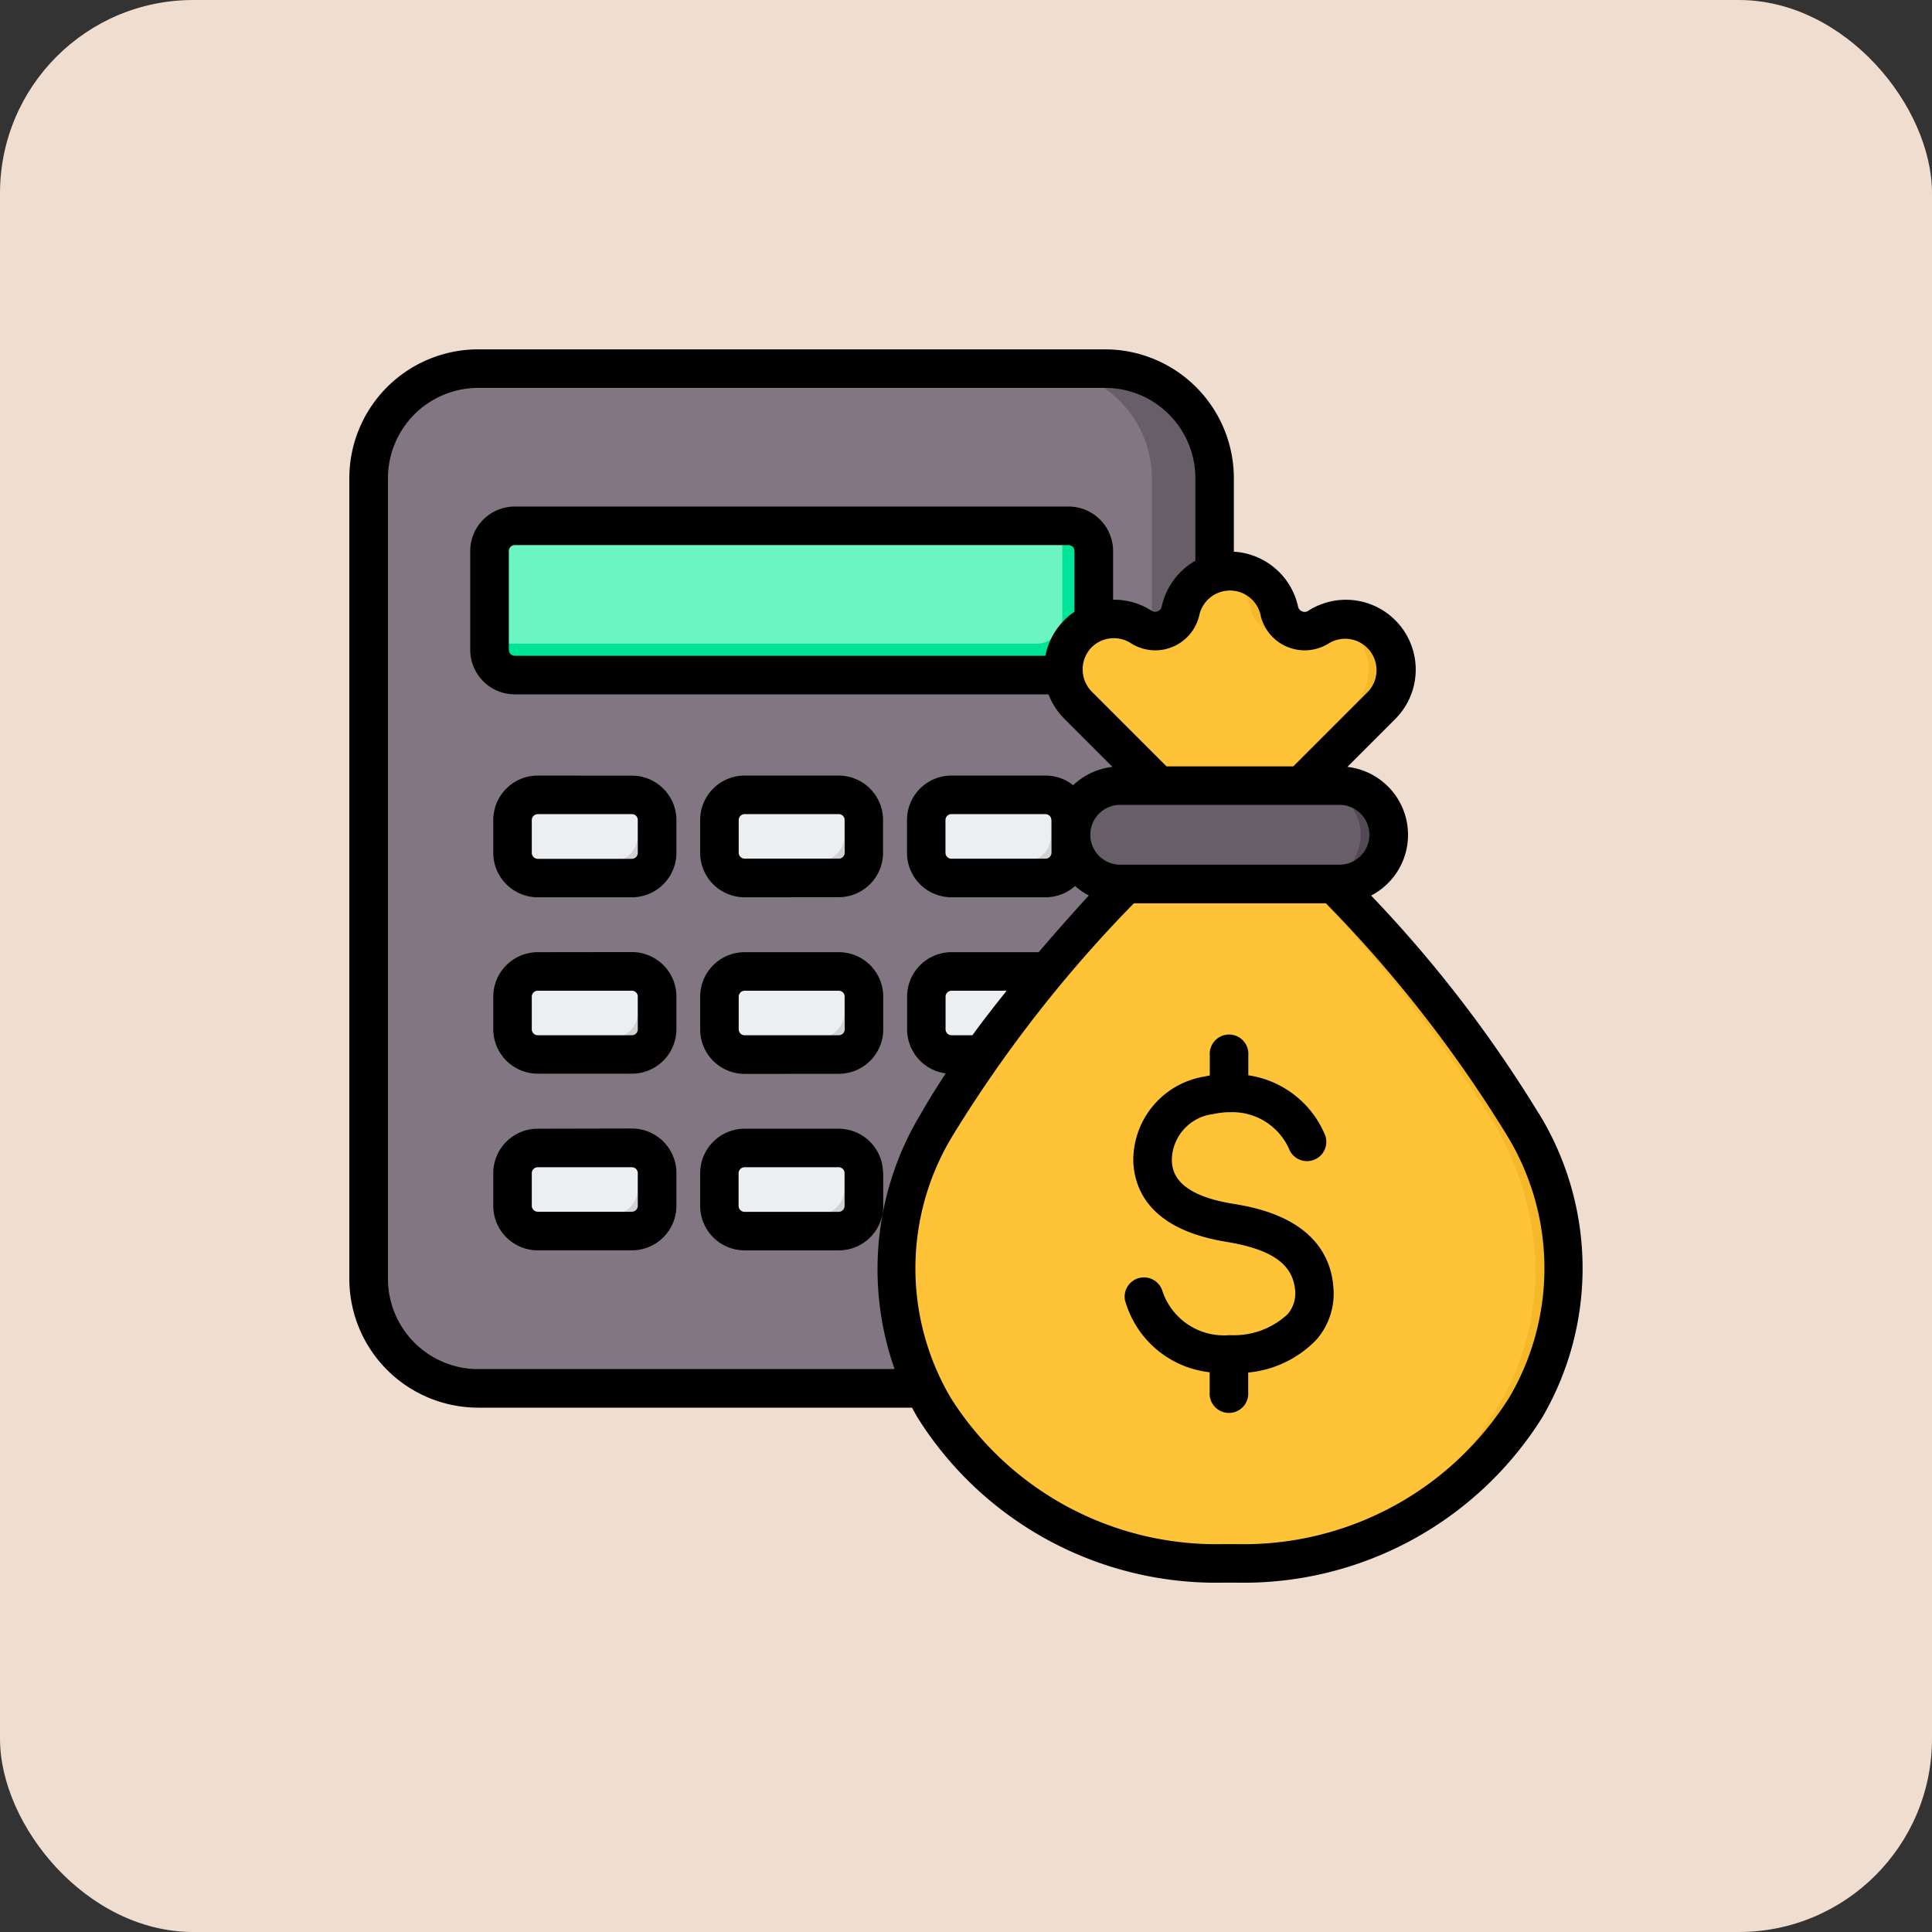 <svg xmlns="http://www.w3.org/2000/svg" width="80" height="80" viewBox="0 0 80 80">
  <rect x="0" y="0" width="80" height="80" fill="#333333" stroke="none"/>
  <g id="Grupo_1100511" data-name="Grupo 1100511" transform="translate(-190.051 -655)">
    <rect id="Rectángulo_401662" data-name="Rectángulo 401662" width="80" height="80" rx="8" transform="translate(190.051 655)" fill="#efddcf"/>
    <g id="Grupo_1102965" data-name="Grupo 1102965" transform="translate(204.52 669.466)">
      <g id="Grupo_1102951" data-name="Grupo 1102951" transform="translate(0.795 0.798)">
        <g id="Grupo_1102949" data-name="Grupo 1102949">
          <path id="Trazado_879728" data-name="Trazado 879728" d="M12.509,8.012H38.467A4.548,4.548,0,0,1,43,12.547V45.7a4.548,4.548,0,0,1-4.535,4.535H12.509A4.548,4.548,0,0,1,7.974,45.7V12.547a4.548,4.548,0,0,1,4.535-4.535Z" transform="translate(-7.974 -8.012)" fill="#837683" fill-rule="evenodd"/>
          <path id="Trazado_879729" data-name="Trazado 879729" d="M287.647,8.011h2.6a4.548,4.548,0,0,1,4.535,4.535V45.7a4.548,4.548,0,0,1-4.535,4.535h-2.6a4.548,4.548,0,0,0,4.535-4.535V12.546a4.548,4.548,0,0,0-4.535-4.535Z" transform="translate(-259.752 -8.011)" fill="#685e68" fill-rule="evenodd"/>
          <path id="Trazado_879730" data-name="Trazado 879730" d="M59.186,73.272H82.122a1.044,1.044,0,0,1,1.043,1.043v4.092a1.044,1.044,0,0,1-1.043,1.043H59.186a1.044,1.044,0,0,1-1.042-1.043V74.315A1.044,1.044,0,0,1,59.186,73.272Z" transform="translate(-53.14 -66.763)" fill="#6cf5c2" fill-rule="evenodd"/>
          <path id="Trazado_879731" data-name="Trazado 879731" d="M81.865,73.271h.257a1.044,1.044,0,0,1,1.042,1.043v4.092a1.044,1.044,0,0,1-1.042,1.042H59.186a1.044,1.044,0,0,1-1.042-1.042v-.257H80.823a1.044,1.044,0,0,0,1.042-1.043V73.271Z" transform="translate(-53.14 -66.762)" fill="#00e499" fill-rule="evenodd"/>
          <path id="Trazado_879732" data-name="Trazado 879732" d="M68.789,184.979h3.9a1.044,1.044,0,0,1,1.042,1.042v1.355a1.044,1.044,0,0,1-1.042,1.043h-3.9a1.044,1.044,0,0,1-1.042-1.043v-1.355A1.044,1.044,0,0,1,68.789,184.979ZM85.913,199.6h3.9a1.044,1.044,0,0,1,1.043,1.042V202a1.044,1.044,0,0,1-1.043,1.042h-3.9A1.044,1.044,0,0,1,84.87,202v-1.355A1.044,1.044,0,0,1,85.913,199.6Zm-8.562,0h3.9a1.044,1.044,0,0,1,1.042,1.042V202a1.044,1.044,0,0,1-1.042,1.042h-3.9A1.044,1.044,0,0,1,76.309,202v-1.355A1.045,1.045,0,0,1,77.351,199.6Zm-8.562,0h3.9a1.044,1.044,0,0,1,1.042,1.042V202a1.044,1.044,0,0,1-1.042,1.042h-3.9A1.044,1.044,0,0,1,67.747,202v-1.355A1.044,1.044,0,0,1,68.789,199.6Zm17.123-7.311h3.9a1.044,1.044,0,0,1,1.043,1.042v1.355a1.044,1.044,0,0,1-1.043,1.043h-3.9a1.044,1.044,0,0,1-1.043-1.043v-1.355A1.044,1.044,0,0,1,85.913,192.29Zm-8.562,0h3.9a1.044,1.044,0,0,1,1.042,1.042v1.355a1.044,1.044,0,0,1-1.042,1.043h-3.9a1.044,1.044,0,0,1-1.043-1.043v-1.355A1.045,1.045,0,0,1,77.351,192.29Zm-8.562,0h3.9a1.044,1.044,0,0,1,1.042,1.042v1.355a1.044,1.044,0,0,1-1.042,1.043h-3.9a1.044,1.044,0,0,1-1.042-1.043v-1.355A1.044,1.044,0,0,1,68.789,192.29Zm17.123-7.311h3.9a1.044,1.044,0,0,1,1.043,1.042v1.355a1.044,1.044,0,0,1-1.043,1.042h-3.9a1.044,1.044,0,0,1-1.043-1.042v-1.355A1.044,1.044,0,0,1,85.913,184.979Zm-8.562,0h3.9a1.044,1.044,0,0,1,1.042,1.042v1.355a1.044,1.044,0,0,1-1.042,1.042h-3.9a1.044,1.044,0,0,1-1.043-1.042v-1.355A1.045,1.045,0,0,1,77.351,184.979Z" transform="translate(-61.785 -167.328)" fill="#eceff1" fill-rule="evenodd"/>
          <path id="Trazado_879733" data-name="Trazado 879733" d="M73.368,185.126a1.045,1.045,0,0,1,.868,1.028v1.355a1.044,1.044,0,0,1-1.043,1.042H69.3a1.045,1.045,0,0,1-.986-.7,1.045,1.045,0,0,0,.174.015h3.9a1.044,1.044,0,0,0,1.043-1.043v-1.355A1.037,1.037,0,0,0,73.368,185.126Zm17.123,14.621a1.045,1.045,0,0,1,.868,1.028v1.355a1.044,1.044,0,0,1-1.042,1.043h-3.9a1.045,1.045,0,0,1-.986-.7,1.043,1.043,0,0,0,.174.015h3.9a1.044,1.044,0,0,0,1.042-1.042v-1.355A1.04,1.04,0,0,0,90.491,199.747Zm-8.562,0a1.045,1.045,0,0,1,.868,1.028v1.355a1.044,1.044,0,0,1-1.043,1.043h-3.9a1.045,1.045,0,0,1-.986-.7,1.043,1.043,0,0,0,.174.015h3.9a1.044,1.044,0,0,0,1.043-1.042v-1.355A1.04,1.04,0,0,0,81.929,199.747Zm-8.562,0a1.045,1.045,0,0,1,.868,1.028v1.355a1.044,1.044,0,0,1-1.043,1.043H69.3a1.045,1.045,0,0,1-.986-.7,1.043,1.043,0,0,0,.174.015h3.9a1.044,1.044,0,0,0,1.043-1.042v-1.355A1.037,1.037,0,0,0,73.368,199.747Zm17.123-7.311a1.045,1.045,0,0,1,.868,1.028v1.355a1.044,1.044,0,0,1-1.042,1.042h-3.9a1.045,1.045,0,0,1-.986-.7,1.047,1.047,0,0,0,.174.015h3.9a1.044,1.044,0,0,0,1.042-1.042v-1.355A1.04,1.04,0,0,0,90.491,192.437Zm-8.562,0a1.045,1.045,0,0,1,.868,1.028v1.355a1.044,1.044,0,0,1-1.043,1.042h-3.9a1.045,1.045,0,0,1-.986-.7,1.047,1.047,0,0,0,.174.015h3.9a1.044,1.044,0,0,0,1.043-1.042v-1.355A1.041,1.041,0,0,0,81.929,192.437Zm-8.562,0a1.045,1.045,0,0,1,.868,1.028v1.355a1.044,1.044,0,0,1-1.043,1.042H69.3a1.045,1.045,0,0,1-.986-.7,1.047,1.047,0,0,0,.174.015h3.9a1.044,1.044,0,0,0,1.043-1.042v-1.355A1.038,1.038,0,0,0,73.368,192.437Zm17.123-7.311a1.045,1.045,0,0,1,.868,1.028v1.355a1.044,1.044,0,0,1-1.042,1.042h-3.9a1.045,1.045,0,0,1-.986-.7,1.045,1.045,0,0,0,.174.015h3.9a1.044,1.044,0,0,0,1.042-1.042v-1.355A1.04,1.04,0,0,0,90.491,185.126Zm-8.562,0a1.045,1.045,0,0,1,.868,1.028v1.355a1.044,1.044,0,0,1-1.043,1.042h-3.9a1.045,1.045,0,0,1-.986-.7,1.045,1.045,0,0,0,.174.015h3.9a1.044,1.044,0,0,0,1.043-1.042v-1.355A1.04,1.04,0,0,0,81.929,185.126Z" transform="translate(-62.293 -167.46)" fill="#d1d1d6" fill-rule="evenodd"/>
        </g>
        <g id="Grupo_1102950" data-name="Grupo 1102950" transform="translate(21.851 8.37)">
          <path id="Trazado_879734" data-name="Trazado 879734" d="M243.822,100.818l1.365,4.076a56.46,56.46,0,0,1,7.775,9.9c5.2,9.126-2.2,18.4-12.1,18.229-9.9.167-17.3-9.1-12.1-18.229a56.454,56.454,0,0,1,7.775-9.9l1.369-4.072-3.333-3.333a2.092,2.092,0,0,1,2.611-3.239,1.076,1.076,0,0,0,1.632-.676,2.092,2.092,0,0,1,4.089,0,1.076,1.076,0,0,0,1.632.676,2.1,2.1,0,0,1,2.611.28h0a2.1,2.1,0,0,1,0,2.959Z" transform="translate(-227.053 -91.926)" fill="#ffc338" fill-rule="evenodd"/>
          <path id="Trazado_879735" data-name="Trazado 879735" d="M319.872,100.818l1.365,4.076a56.46,56.46,0,0,1,7.775,9.9c5.2,9.126-2.2,18.4-12.1,18.229-.194,0-.386,0-.578,0,9.609-.195,16.617-9.279,11.521-18.227a56.456,56.456,0,0,0-7.775-9.9l-1.365-4.076,3.329-3.329a2.1,2.1,0,0,0,0-2.959h0a2.073,2.073,0,0,0-.9-.53,2.1,2.1,0,0,1,2.058.53h0a2.1,2.1,0,0,1,0,2.959ZM311.529,94a2.1,2.1,0,0,1,1.708.249l0,0a1.146,1.146,0,0,1-.168.086,1.047,1.047,0,0,1-.993-.089A2.069,2.069,0,0,0,311.529,94Zm4.806-1.993a2.1,2.1,0,0,1,1.467,1.566,1.075,1.075,0,0,0,1.628.678,1.042,1.042,0,0,1-.471-.679,2.09,2.09,0,0,0-2.623-1.566Z" transform="translate(-303.103 -91.926)" fill="#f5b829" fill-rule="evenodd"/>
          <path id="Trazado_879736" data-name="Trazado 879736" d="M301.6,185.2h9.083a2.036,2.036,0,1,0,0-4.072H301.6a2.036,2.036,0,1,0,0,4.072Z" transform="translate(-292.336 -172.228)" fill="#685e68" fill-rule="evenodd"/>
          <path id="Trazado_879737" data-name="Trazado 879737" d="M399.448,185.2H400.6a2.036,2.036,0,1,0,0-4.072h-1.157a2.036,2.036,0,1,1,0,4.072Z" transform="translate(-382.253 -172.228)" fill="#544854" fill-rule="evenodd"/>
        </g>
      </g>
      <path id="Trazado_879738" data-name="Trazado 879738" d="M40.73,38.7a2.9,2.9,0,0,1-.678,2.311,4.5,4.5,0,0,1-2.832,1.368v.809a.8.8,0,1,1-1.595,0v-.821a4.111,4.111,0,0,1-3.51-2.994.8.8,0,0,1,1.548-.386,2.681,2.681,0,0,0,2.752,1.846.325.325,0,0,1,.033,0h.1a3.251,3.251,0,0,0,2.3-.866,1.319,1.319,0,0,0,.306-1.074c-.127-1.031-1-1.626-2.847-1.928-3.068-.5-3.783-2.073-3.844-3.3a3.511,3.511,0,0,1,2.955-3.544c.071-.016.141-.03.212-.043v-.832a.8.8,0,1,1,1.595,0v.825a4.085,4.085,0,0,1,3.185,2.491.8.8,0,0,1-1.473.617,2.567,2.567,0,0,0-2.456-1.58.848.848,0,0,1-.089,0,3.136,3.136,0,0,0-.621.078,1.941,1.941,0,0,0-1.713,1.909c.019.383.071,1.4,2.508,1.8.951.157,3.844.631,4.169,3.311Zm7.288,4.733a10.549,10.549,0,0,0-.151-10.985,53.972,53.972,0,0,0-7.429-9.5H32.487a54.206,54.206,0,0,0-7.429,9.5,10.559,10.559,0,0,0-.151,10.985A13,13,0,0,0,36.2,49.483h.527a12.982,12.982,0,0,0,11.292-6.054ZM25.8,28.412h-.866a.245.245,0,0,1-.245-.244V26.813a.245.245,0,0,1,.245-.244h2.287Q26.448,27.524,25.8,28.412Zm3.275-8.91v1.356a.249.249,0,0,1-.245.244h-3.9a.246.246,0,0,1-.245-.244V19.5a.245.245,0,0,1,.245-.244h3.9A.248.248,0,0,1,29.071,19.5ZM5.335,42.233H22.578A12.444,12.444,0,0,1,23.67,31.654c.306-.538.649-1.091,1.026-1.662a1.842,1.842,0,0,1-1.6-1.824V26.813a1.841,1.841,0,0,1,1.84-1.84h3.609c.64-.75,1.327-1.531,2.075-2.348a2.866,2.866,0,0,1-.569-.392,1.834,1.834,0,0,1-1.219.466h-3.9a1.841,1.841,0,0,1-1.84-1.84V19.5a1.84,1.84,0,0,1,1.84-1.84h3.9a1.82,1.82,0,0,1,1.139.4A2.835,2.835,0,0,1,31.6,17.3l-1.99-1.99a2.93,2.93,0,0,1-.659-1.013H6.85a1.845,1.845,0,0,1-1.844-1.84V8.36A1.845,1.845,0,0,1,6.85,6.52H29.782a1.845,1.845,0,0,1,1.844,1.84v2.018a2.873,2.873,0,0,1,1.59.453.257.257,0,0,0,.259.023.254.254,0,0,0,.165-.2,2.9,2.9,0,0,1,1.393-1.89V5.344A3.74,3.74,0,0,0,31.3,1.607H5.335A3.74,3.74,0,0,0,1.6,5.344V38.5a3.74,3.74,0,0,0,3.736,3.737ZM28.822,12.7H6.85a.246.246,0,0,1-.245-.244V8.36a.245.245,0,0,1,.245-.244H29.782a.248.248,0,0,1,.245.244v2.516a2.755,2.755,0,0,0-.414.342A2.854,2.854,0,0,0,28.822,12.7ZM37.728,11a1.874,1.874,0,0,0,2.842,1.178,1.3,1.3,0,0,1,1.619,2l-3.1,3.1H33.837l-3.1-3.1a1.312,1.312,0,0,1,0-1.83,1.307,1.307,0,0,1,1.619-.173A1.872,1.872,0,0,0,35.2,11a1.3,1.3,0,0,1,2.531,0Zm4.512,9.115A1.239,1.239,0,0,1,41,21.349h-9.08a1.238,1.238,0,0,1,0-2.476H41A1.239,1.239,0,0,1,42.24,20.111Zm7.015,11.543a52.863,52.863,0,0,0-6.945-9.03,2.832,2.832,0,0,0-.983-5.328l1.99-1.99a2.892,2.892,0,0,0-3.609-4.475.257.257,0,0,1-.259.023.262.262,0,0,1-.165-.2,2.9,2.9,0,0,0-2.658-2.269V5.344A5.338,5.338,0,0,0,31.3.011H5.335A5.337,5.337,0,0,0,0,5.344V38.5a5.338,5.338,0,0,0,5.331,5.333H23.3c.075.139.151.276.231.414A14.588,14.588,0,0,0,36.2,51.079h.527a14.588,14.588,0,0,0,12.666-6.836,12.251,12.251,0,0,0-.136-12.589ZM16.123,26.813a.248.248,0,0,1,.245-.244h3.9a.248.248,0,0,1,.245.244v1.356a.248.248,0,0,1-.245.244h-3.9a.248.248,0,0,1-.245-.244Zm.245,3.2a1.841,1.841,0,0,1-1.84-1.84V26.813a1.841,1.841,0,0,1,1.84-1.84h3.9a1.841,1.841,0,0,1,1.84,1.84v1.356a1.841,1.841,0,0,1-1.84,1.84Zm-4.423-9.15a.246.246,0,0,1-.245.244H7.8a.249.249,0,0,1-.245-.244V19.5a.248.248,0,0,1,.245-.244h3.9a.245.245,0,0,1,.245.244Zm-.245-3.2a1.844,1.844,0,0,1,1.844,1.84v1.356A1.845,1.845,0,0,1,11.7,22.7H7.8a1.844,1.844,0,0,1-1.84-1.84V19.5a1.843,1.843,0,0,1,1.84-1.84Zm8.808,17.816a.249.249,0,0,1-.245.246h-3.9a.249.249,0,0,1-.245-.246V34.124a.249.249,0,0,1,.245-.246h3.9a.249.249,0,0,1,.245.246Zm1.6-1.354v1.354a1.841,1.841,0,0,1-1.84,1.841h-3.9a1.841,1.841,0,0,1-1.84-1.841V34.124a1.841,1.841,0,0,1,1.84-1.841h3.9A1.841,1.841,0,0,1,22.1,34.124ZM11.945,28.168a.245.245,0,0,1-.245.244H7.8a.248.248,0,0,1-.245-.244V26.813a.248.248,0,0,1,.245-.244h3.9a.245.245,0,0,1,.245.244Zm-.245-3.2a1.845,1.845,0,0,1,1.844,1.84v1.356a1.845,1.845,0,0,1-1.844,1.84H7.8a1.844,1.844,0,0,1-1.84-1.84V26.813a1.844,1.844,0,0,1,1.84-1.84Zm.245,10.506a.246.246,0,0,1-.245.246H7.8a.249.249,0,0,1-.245-.246V34.124a.249.249,0,0,1,.245-.246h3.9a.246.246,0,0,1,.245.246Zm-.245-3.2a1.845,1.845,0,0,1,1.844,1.841v1.354A1.845,1.845,0,0,1,11.7,37.319H7.8a1.844,1.844,0,0,1-1.84-1.841V34.124A1.844,1.844,0,0,1,7.8,32.282ZM16.123,19.5a.248.248,0,0,1,.245-.244h3.9a.248.248,0,0,1,.245.244v1.356a.249.249,0,0,1-.245.244h-3.9a.249.249,0,0,1-.245-.244Zm.245,3.2a1.841,1.841,0,0,1-1.84-1.84V19.5a1.84,1.84,0,0,1,1.84-1.84h3.9A1.84,1.84,0,0,1,22.1,19.5v1.356a1.841,1.841,0,0,1-1.84,1.84Z" transform="translate(-0.004 -0.011)" fill-rule="evenodd"/>
    </g>
  </g>
</svg>
